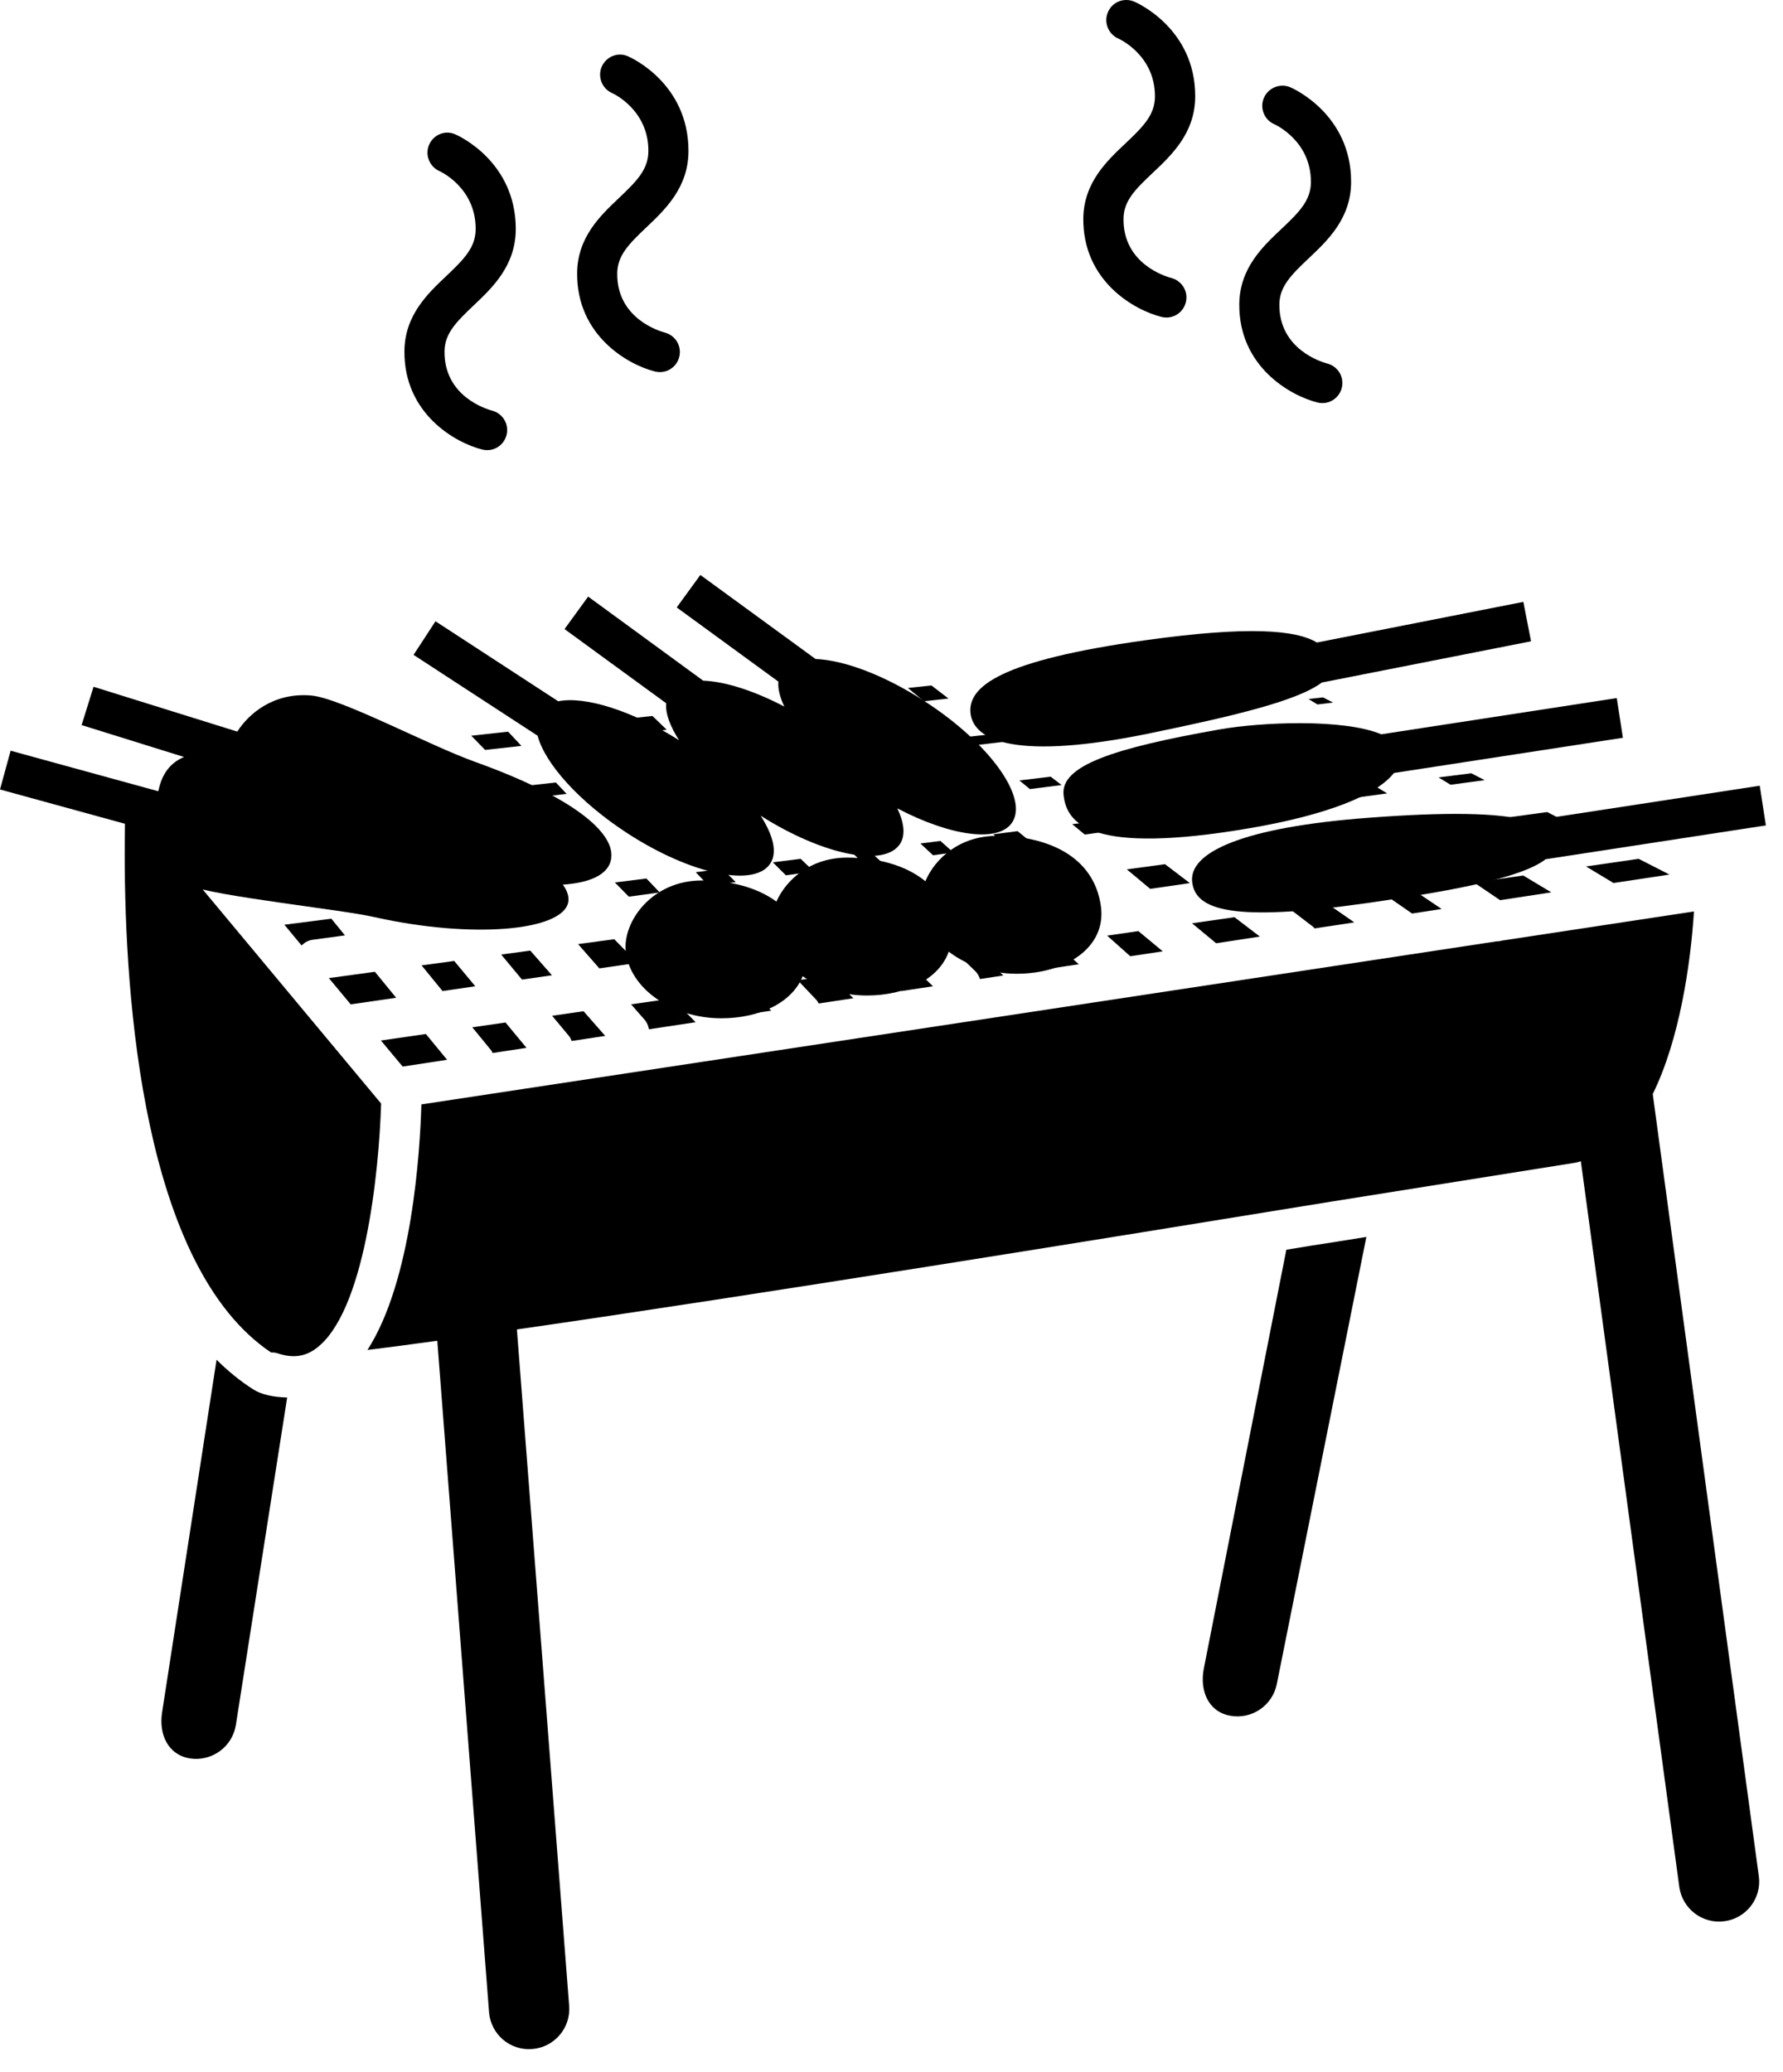 <svg width="74" height="86" viewBox="0 0 74 86" fill="none" xmlns="http://www.w3.org/2000/svg">
<path d="M8.988 56.43L6.727 71.067C6.586 71.977 6.973 72.829 7.883 72.974C8.793 73.114 9.645 72.493 9.789 71.587L11.918 57.997C11.332 57.977 10.867 57.883 10.512 57.661C9.961 57.309 9.457 56.895 8.988 56.43Z" fill="black"/>
<path d="M53.387 51.864L49.962 69.247C49.786 70.15 50.137 71.025 51.04 71.2C51.942 71.376 52.817 70.782 52.993 69.88L56.708 51.333L55.493 51.528C54.817 51.63 54.11 51.743 53.387 51.864Z" fill="black"/>
<path d="M52.457 4.059C52.274 4.477 52.465 4.969 52.883 5.153C52.946 5.18 54.407 5.852 54.407 7.548C54.407 8.309 53.938 8.79 53.176 9.508C52.407 10.231 51.45 11.133 51.434 12.614C51.41 15.212 53.551 16.423 54.684 16.704C55.129 16.813 55.575 16.544 55.688 16.098C55.801 15.653 55.532 15.204 55.086 15.087C54.879 15.032 53.082 14.512 53.098 12.63C53.106 11.899 53.567 11.427 54.317 10.719C55.098 9.981 56.075 9.067 56.075 7.544C56.075 4.731 53.649 3.661 53.543 3.618C53.125 3.446 52.641 3.641 52.457 4.059Z" fill="black"/>
<path d="M24.976 2.762C24.793 3.18 24.98 3.672 25.398 3.86C25.461 3.887 26.91 4.559 26.91 6.258C26.91 7.024 26.445 7.501 25.683 8.223C24.918 8.946 23.965 9.848 23.953 11.329C23.93 13.922 26.058 15.137 27.187 15.418C27.633 15.528 28.078 15.258 28.191 14.813C28.305 14.368 28.035 13.918 27.59 13.801C27.387 13.747 25.597 13.227 25.617 11.344C25.625 10.61 26.082 10.141 26.828 9.434C27.605 8.696 28.574 7.782 28.574 6.262C28.574 3.45 26.168 2.379 26.062 2.336C25.648 2.149 25.164 2.344 24.976 2.762Z" fill="black"/>
<path d="M17.812 6.001C17.629 6.419 17.816 6.908 18.234 7.099C18.297 7.126 19.742 7.798 19.742 9.497C19.742 10.263 19.277 10.74 18.515 11.462C17.75 12.185 16.797 13.087 16.785 14.568C16.762 17.162 18.89 18.376 20.019 18.657C20.465 18.767 20.91 18.497 21.023 18.052C21.137 17.607 20.867 17.157 20.422 17.04C20.219 16.986 18.43 16.466 18.449 14.583C18.457 13.849 18.914 13.38 19.66 12.673C20.437 11.939 21.406 11.021 21.406 9.501C21.406 6.689 19 5.618 18.894 5.575C18.48 5.388 17.996 5.583 17.812 6.001Z" fill="black"/>
<path d="M45.984 0.501C45.801 0.919 45.992 1.411 46.41 1.599C46.473 1.626 47.934 2.298 47.934 3.997C47.934 4.759 47.465 5.239 46.703 5.958C45.934 6.685 44.977 7.583 44.961 9.064C44.937 11.661 47.074 12.872 48.211 13.153C48.656 13.263 49.102 12.993 49.215 12.548C49.328 12.103 49.059 11.653 48.613 11.536C48.406 11.482 46.609 10.962 46.629 9.079C46.637 8.345 47.094 7.876 47.848 7.169C48.629 6.431 49.605 5.517 49.605 3.993C49.605 1.181 47.18 0.11 47.074 0.067C46.648 -0.112 46.164 0.079 45.984 0.501Z" fill="black"/>
<path d="M29.976 36.055L28.875 36.196L29.406 36.758L30.535 36.606L29.976 36.055Z" fill="black"/>
<path d="M26.828 36.458L25.52 36.622L26.098 37.212L27.379 37.036L26.828 36.458Z" fill="black"/>
<path d="M33.23 35.641L32.074 35.786L32.617 36.325L33.777 36.165L33.23 35.641Z" fill="black"/>
<path d="M36.051 35.282L35.352 35.368L35.883 35.88L36.59 35.782L36.051 35.282Z" fill="black"/>
<path d="M57.035 32.602L55.524 32.798L56.028 33.137L57.571 32.926L57.035 32.602Z" fill="black"/>
<path d="M40.535 30.919L41.707 30.779L41.282 30.454L40.129 30.583L40.535 30.919Z" fill="black"/>
<path d="M42.234 34.493L41.223 34.622L41.742 35.083L42.778 34.939L42.234 34.493Z" fill="black"/>
<path d="M45.941 34.02L44.5 34.204L45.02 34.633L46.484 34.434L45.941 34.02Z" fill="black"/>
<path d="M39.031 34.899L38.199 35.005L38.723 35.493L39.566 35.376L39.031 34.899Z" fill="black"/>
<path d="M26.625 30.403L27.672 30.286L27.078 29.712C26.731 29.751 26.387 29.786 26.043 29.825L26.625 30.403Z" fill="black"/>
<path d="M20.133 31.122L21.641 30.954L21.087 30.364C20.571 30.419 20.063 30.478 19.559 30.532L20.133 31.122Z" fill="black"/>
<path d="M17.676 42.911L15.809 43.181C16.297 43.763 16.622 44.157 16.712 44.263C16.805 44.247 17.465 44.15 18.555 43.981L17.676 42.911Z" fill="black"/>
<path d="M63.219 36.333L61.18 36.626L62.258 37.357C63.001 37.243 63.712 37.138 64.383 37.032L63.219 36.333Z" fill="black"/>
<path d="M60.203 32.567L61.617 32.376C61.434 32.282 61.246 32.188 61.063 32.091L59.703 32.263L60.203 32.567Z" fill="black"/>
<path d="M63.57 34.598L65.438 34.329C65.043 34.126 64.633 33.915 64.211 33.7L62.473 33.938L63.57 34.598Z" fill="black"/>
<path d="M57.398 30.876L58.43 30.744C58.281 30.669 58.133 30.591 57.988 30.517L57.004 30.634L57.398 30.876Z" fill="black"/>
<path d="M42.742 32.747L44.059 32.579L43.606 32.232L42.309 32.388L42.742 32.747Z" fill="black"/>
<path d="M54.68 29.235L55.329 29.157C55.188 29.083 55.044 29.013 54.907 28.942L54.305 29.009L54.68 29.235Z" fill="black"/>
<path d="M38.344 29.102L39.364 28.989L38.657 28.446C38.337 28.481 38.008 28.516 37.68 28.552L38.344 29.102Z" fill="black"/>
<path d="M27.902 41.434L26.192 41.68L26.754 42.321C26.856 42.438 26.906 42.575 26.934 42.715C27.563 42.622 28.207 42.524 28.871 42.422L27.902 41.434Z" fill="black"/>
<path d="M31.094 40.973L29.946 41.137L30.411 41.61C30.559 41.762 30.63 41.954 30.637 42.149C31.09 42.079 31.544 42.012 32.008 41.942L31.094 40.973Z" fill="black"/>
<path d="M16.441 41.407L15.559 40.329L13.648 40.591C13.965 40.974 14.27 41.337 14.555 41.681L16.441 41.407Z" fill="black"/>
<path d="M20.98 42.434L19.602 42.633L20.395 43.602C20.418 43.633 20.426 43.669 20.445 43.7C20.883 43.633 21.352 43.563 21.852 43.485L20.98 42.434Z" fill="black"/>
<path d="M12.969 39.001L14.317 38.818L13.751 38.126L11.802 38.376C12.044 38.665 12.282 38.95 12.516 39.236C12.641 39.115 12.79 39.025 12.969 39.001Z" fill="black"/>
<path d="M34.461 40.485L33.11 40.681L33.883 41.497C33.926 41.54 33.946 41.595 33.977 41.645C34.454 41.575 34.934 41.501 35.418 41.427L34.461 40.485Z" fill="black"/>
<path d="M58.73 36.981L57.516 37.157L58.605 37.911C59.02 37.848 59.43 37.786 59.832 37.723L58.73 36.981Z" fill="black"/>
<path d="M68.008 35.641L65.825 35.958L66.965 36.645C67.852 36.512 68.633 36.391 69.286 36.294C68.93 36.114 68.493 35.891 68.008 35.641Z" fill="black"/>
<path d="M5.215 33.075C5.192 33.708 5.176 34.486 5.176 35.431C5.176 41.478 5.942 52.568 11.247 56.126C11.336 56.126 11.426 56.13 11.516 56.161C12.133 56.368 12.633 56.309 13.09 55.981C15.141 54.512 15.731 48.637 15.817 45.797L5.215 33.075Z" fill="black"/>
<path d="M72.996 77.86L68.594 45.403C69.707 43.142 70.164 40.02 70.305 37.825L62.328 39.036C62.258 39.059 62.188 39.067 62.11 39.067L17.489 45.833C17.43 47.806 17.102 53.149 15.25 56.024C16.133 55.914 17.106 55.786 18.149 55.641L20.297 83.504C20.367 84.422 21.168 85.11 22.086 85.035C23.004 84.965 23.692 84.164 23.622 83.246L21.453 55.172C31.48 53.727 45.782 51.407 55.227 49.871L65.371 48.254C65.454 48.242 65.532 48.211 65.61 48.192L69.696 78.305C69.821 79.215 70.66 79.856 71.571 79.731C72.481 79.609 73.121 78.774 72.996 77.86Z" fill="black"/>
<path d="M47.246 38.641L45.95 38.829L46.91 39.684C47.36 39.618 47.809 39.547 48.258 39.481L47.246 38.641Z" fill="black"/>
<path d="M43.793 39.141L42.797 39.286L43.399 39.848C43.504 39.946 43.567 40.063 43.61 40.192C43.996 40.133 44.383 40.075 44.774 40.016L43.793 39.141Z" fill="black"/>
<path d="M40.68 39.591L39.86 39.709L40.469 40.294C40.571 40.392 40.63 40.509 40.673 40.63C40.997 40.58 41.317 40.533 41.641 40.482L40.68 39.591Z" fill="black"/>
<path d="M55.098 37.509L53.544 37.732L54.508 38.47C54.528 38.486 54.54 38.509 54.559 38.529C55.118 38.443 55.665 38.361 56.208 38.279L55.098 37.509Z" fill="black"/>
<path d="M51.234 38.063L49.473 38.317L50.473 39.145C51.082 39.051 51.691 38.962 52.289 38.868L51.234 38.063Z" fill="black"/>
<path d="M37.769 40.009L36.531 40.189L37.242 40.892C37.312 40.962 37.359 41.044 37.402 41.13C37.84 41.064 38.281 40.998 38.722 40.931L37.769 40.009Z" fill="black"/>
<path d="M24.219 41.966L22.915 42.154L23.626 43.009C23.672 43.068 23.7 43.134 23.727 43.201C24.172 43.134 24.641 43.064 25.118 42.99L24.219 41.966Z" fill="black"/>
<path d="M19.726 40.93L18.851 39.88L17.496 40.063L18.367 41.129L19.726 40.93Z" fill="black"/>
<path d="M22.086 33.114L23.516 32.946L23.071 32.474L21.614 32.634L22.086 33.114Z" fill="black"/>
<path d="M22.008 39.45L20.801 39.614L21.665 40.653L22.907 40.474L22.008 39.45Z" fill="black"/>
<path d="M48.351 35.864L46.766 36.079L47.738 36.888L49.383 36.649L48.351 35.864Z" fill="black"/>
<path d="M25.492 38.977L23.992 39.18L24.875 40.188L26.457 39.958L25.492 38.977Z" fill="black"/>
<path d="M38.359 29.091C36.688 28.009 35.016 27.392 33.848 27.349L29.067 23.861L28.086 25.209L32.305 28.287C32.278 28.584 32.371 28.939 32.551 29.322C31.281 28.658 30.082 28.279 29.184 28.248L24.41 24.759L23.43 26.107L27.649 29.185C27.61 29.611 27.813 30.142 28.184 30.72C26.215 29.478 24.27 28.881 23.168 29.103L18.074 25.783L17.164 27.177L22.313 30.533C22.617 31.689 24.043 33.287 26.055 34.591C28.711 36.31 31.367 36.853 31.988 35.806C32.266 35.341 32.074 34.638 31.57 33.853C34.18 35.505 36.758 36.021 37.371 34.994C37.586 34.63 37.516 34.123 37.242 33.548C39.473 34.716 41.496 34.994 42.028 34.099C42.66 33.048 41.02 30.806 38.359 29.091Z" fill="black"/>
<path d="M73.289 34.255L73.035 32.607L63.45 34.076C62.215 33.709 59.957 33.701 56.832 33.935C51.539 34.33 49.36 35.377 49.477 36.584C49.598 37.787 51.164 38.267 56.707 37.482C60.012 37.009 63.102 36.47 64.149 35.658L73.289 34.255Z" fill="black"/>
<path d="M54.859 28.325L63.543 26.614L63.223 24.978L54.656 26.665C53.789 26.142 51.828 25.97 47.531 26.571C41.531 27.411 40.148 28.485 40.281 29.614C40.422 30.739 42.172 31.591 47.844 30.407C51.023 29.747 53.828 29.107 54.859 28.325Z" fill="black"/>
<path d="M57.851 32.079L67.355 30.618L67.101 28.97L57.328 30.474C55.766 29.814 52.32 29.97 50.617 30.271C46.207 31.048 44.019 31.775 44.141 32.982C44.262 34.189 45.277 35.497 51.879 34.368C55.09 33.818 57.148 32.989 57.851 32.079Z" fill="black"/>
<path d="M45.691 37.61C45.402 35.509 43.434 34.688 41.371 34.688C39.859 34.688 38.816 35.602 38.406 36.571C37.578 35.892 36.391 35.591 35.156 35.591C33.676 35.591 32.648 36.47 32.223 37.415C31.402 36.813 30.281 36.54 29.121 36.54C27.059 36.54 25.852 38.243 25.969 39.462C26.117 41.001 27.875 42.259 29.938 42.259C31.535 42.259 32.887 41.599 33.313 40.513C34.024 41.005 34.961 41.313 35.977 41.313C37.606 41.313 38.981 40.622 39.375 39.493C40.102 40.052 41.102 40.411 42.191 40.411C44.25 40.411 45.926 39.313 45.691 37.61Z" fill="black"/>
<path d="M19.73 31.622C17.77 30.919 14.152 28.974 12.918 28.864C11.351 28.728 10.324 29.618 9.848 30.361L3.883 28.501L3.387 30.091L7.637 31.415C6.937 31.708 6.68 32.298 6.57 32.837L0.441 31.154L0 32.763L6.301 34.493C6.242 35.251 6.438 36.157 7.836 36.743C8.922 37.197 14.105 37.736 15.524 38.056C19.605 38.974 23.336 38.63 23.582 37.45C23.629 37.22 23.547 36.97 23.359 36.712C24.484 36.638 25.191 36.302 25.344 35.739C25.66 34.572 23.668 33.036 19.73 31.622Z" fill="black"/>
</svg>

